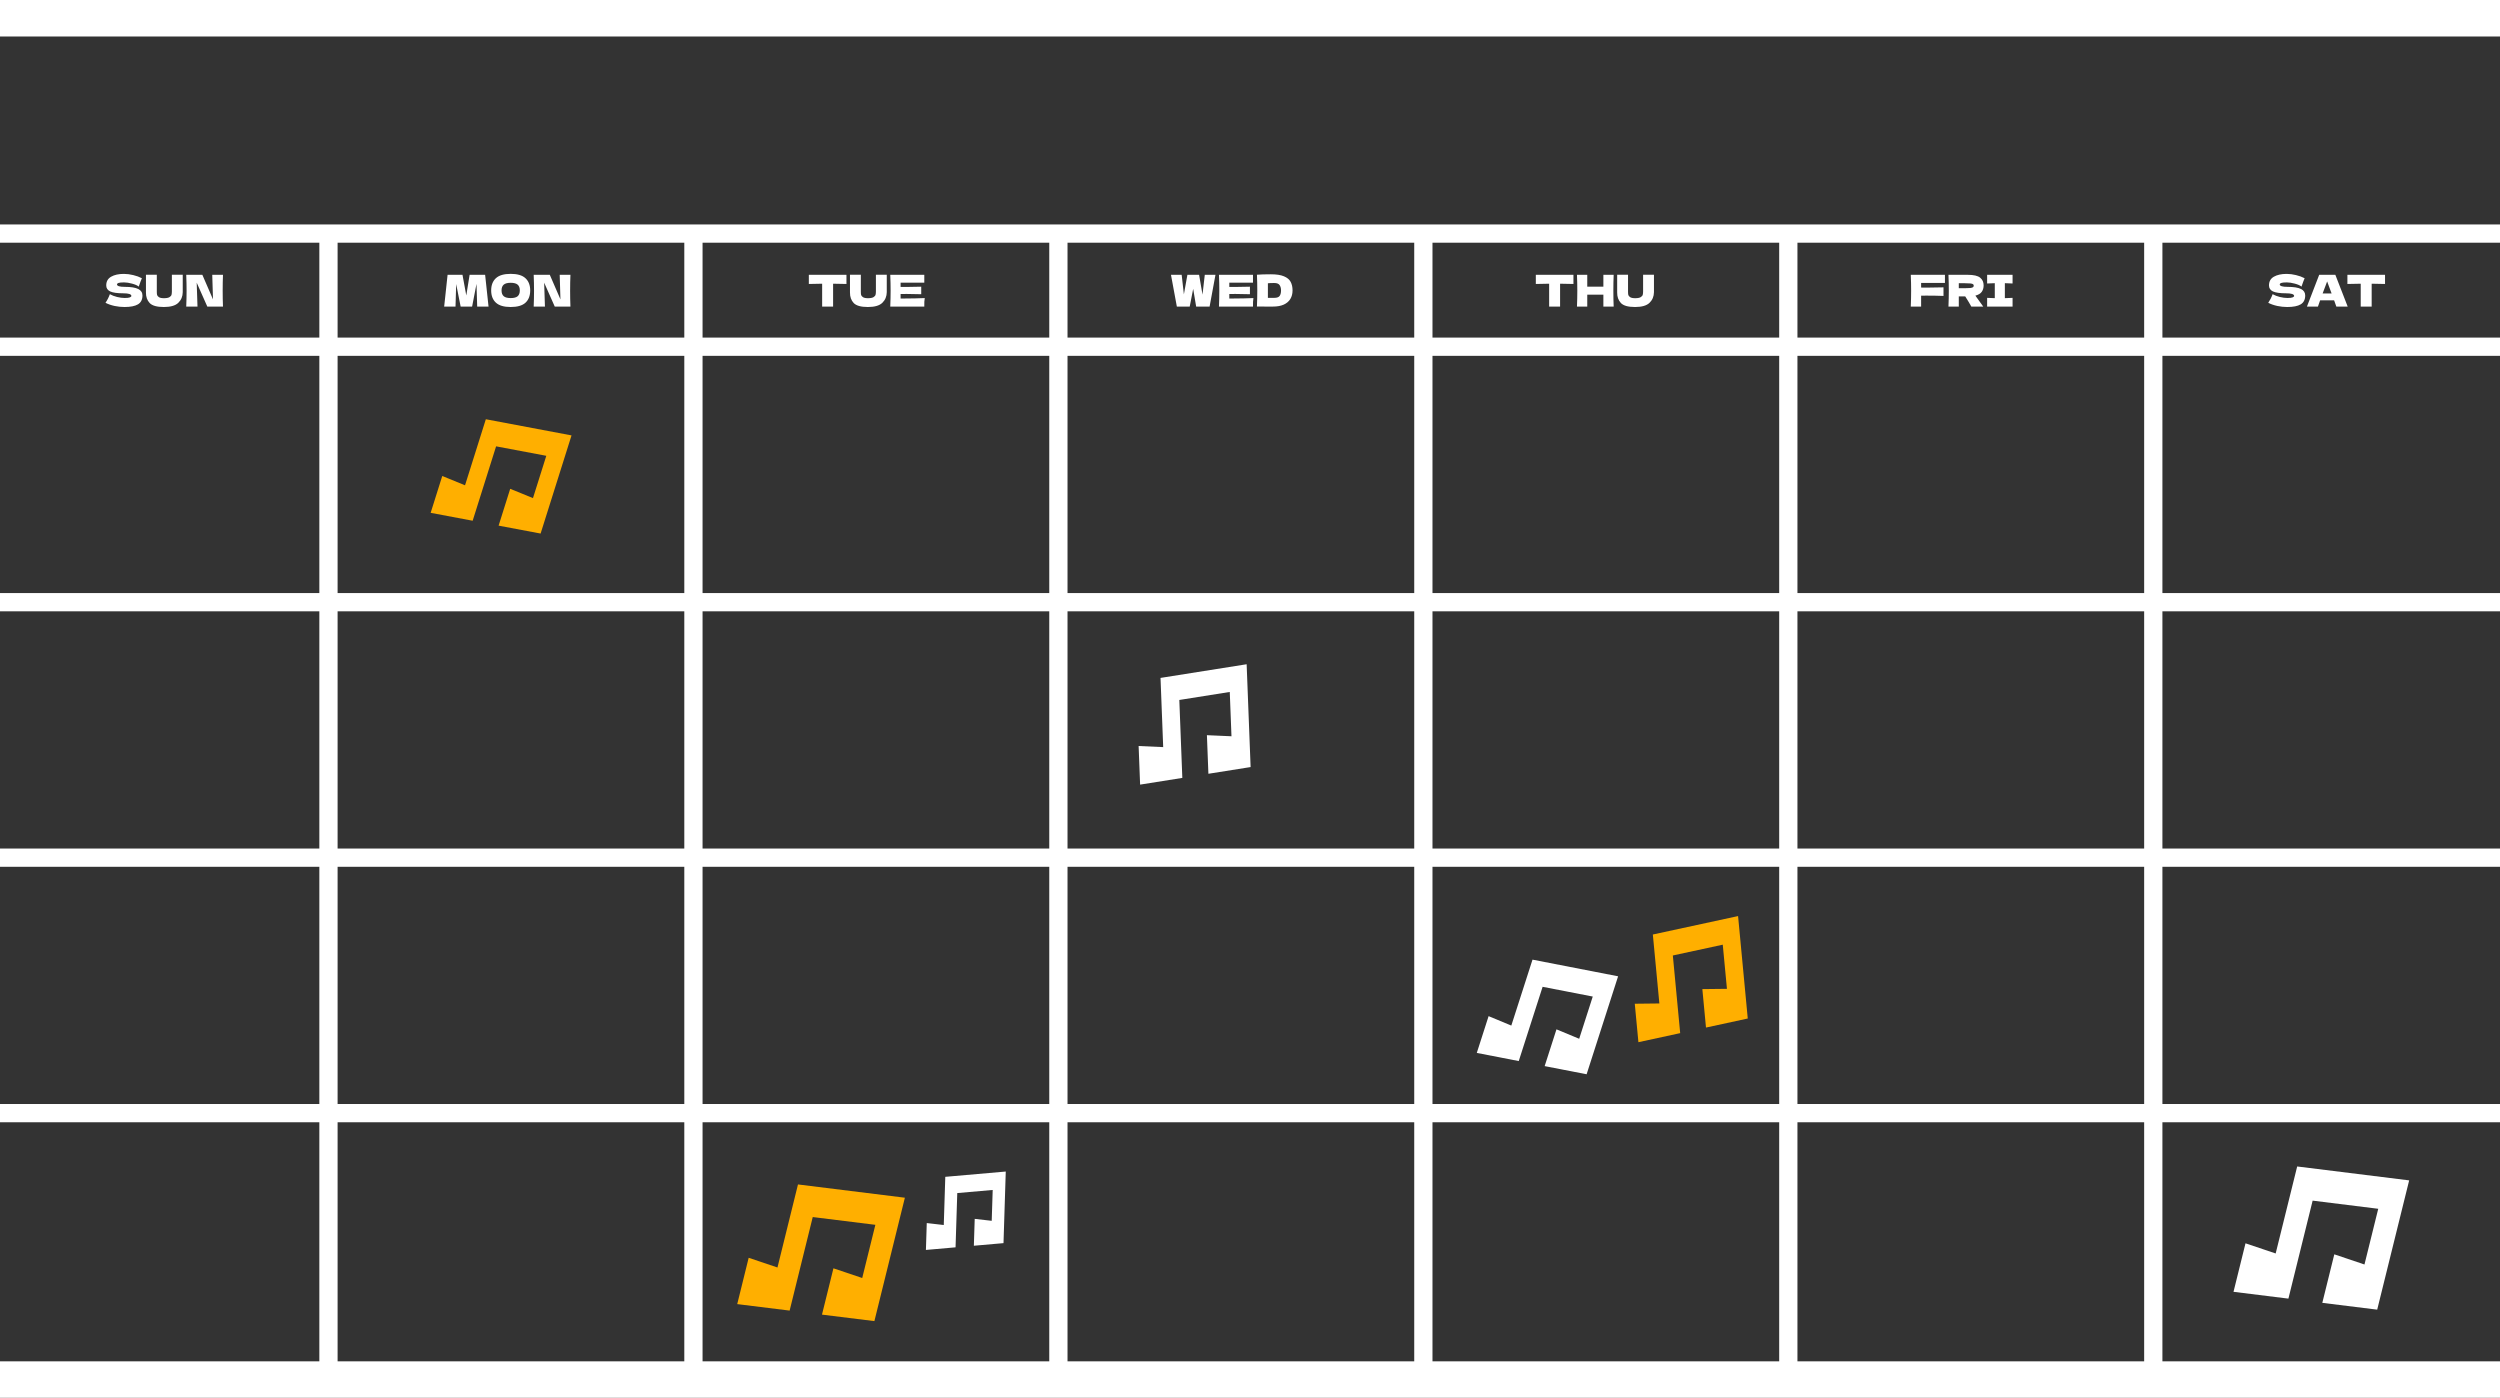 <svg width="685" height="383" viewBox="0 0 685 383" fill="none" xmlns="http://www.w3.org/2000/svg">
<rect x="0" y="0" width="685" height="383" fill="#333333" stroke="none"/>
<path d="M590 64V379" stroke="white" stroke-width="5"/>
<path d="M490 64V379" stroke="white" stroke-width="5"/>
<path d="M390 64V379" stroke="white" stroke-width="5"/>
<path d="M290 64V379" stroke="white" stroke-width="5"/>
<path d="M190 64V379" stroke="white" stroke-width="5"/>
<path d="M90 64V379" stroke="white" stroke-width="5"/>
<path d="M-1 95H700" stroke="white" stroke-width="5"/>
<path d="M-1 64H700" stroke="white" stroke-width="5"/>
<path d="M-1 165H700" stroke="white" stroke-width="5"/>
<path d="M-1 235H700" stroke="white" stroke-width="5"/>
<path d="M-1 305H700" stroke="white" stroke-width="5"/>
<path d="M-19 5H706" stroke="white" stroke-width="10"/>
<path d="M-12 378H713" stroke="white" stroke-width="10"/>
<path d="M317.982 185.747L318.715 204.709L311.982 204.411L312.391 214.985L323.957 213.146L323.133 191.79L336.956 189.595L337.425 201.738L330.693 201.44L331.101 212.014L342.668 210.175L341.58 182.003L317.982 185.747Z" fill="white"/>
<path d="M629.427 319.612L623.532 343.452L615.268 340.665L611.981 353.959L627.023 355.823L633.662 328.974L651.637 331.206L647.862 346.473L639.599 343.686L636.311 356.98L651.353 358.844L660.111 323.425L629.427 319.612Z" fill="white"/>
<path d="M133.119 114.872L127.417 132.972L121.18 130.422L118 140.515L129.51 142.682L135.931 122.298L149.686 124.891L146.034 136.482L139.797 133.932L136.617 144.025L148.127 146.192L156.598 119.301L133.119 114.872Z" fill="#FFAF00"/>
<path d="M419.907 262.942L414.1 281.008L407.877 278.422L404.639 288.497L416.136 290.73L422.676 270.384L436.415 273.056L432.697 284.625L426.474 282.039L423.236 292.114L434.733 294.348L443.36 267.507L419.907 262.942Z" fill="white"/>
<path d="M218.647 324.537L213.024 347.294L205.136 344.635L202 357.325L216.358 359.103L222.691 333.473L239.85 335.601L236.249 350.174L228.36 347.515L225.224 360.206L239.583 361.983L247.937 328.173L218.647 324.537Z" fill="#FFAF00"/>
<path d="M259.009 322.451L258.593 335.655L253.933 335.119L253.701 342.482L261.822 341.769L262.291 326.899L271.998 326.049L271.731 334.504L267.071 333.969L266.838 341.332L274.96 340.619L275.579 321.002L259.009 322.451Z" fill="white"/>
<path d="M452.878 256.055L454.666 274.947L447.927 275.024L448.924 285.56L460.37 283.079L458.357 261.802L472.037 258.841L473.182 270.939L466.443 271.016L467.44 281.551L478.886 279.071L476.231 251.003L452.878 256.055Z" fill="#FFAF00"/>
<path d="M28.904 82.968C29.176 82.56 29.4 82.18 29.576 81.828C29.76 81.476 29.936 81.068 30.104 80.604C30.672 80.932 31.332 81.188 32.084 81.372C32.836 81.556 33.536 81.648 34.184 81.648C34.848 81.648 35.316 81.592 35.588 81.48C35.86 81.36 35.996 81.232 35.996 81.096C35.996 80.608 35.252 80.364 33.764 80.364C32.132 80.364 30.948 80.196 30.212 79.86C29.476 79.516 29.108 78.964 29.108 78.204C29.108 77.124 29.556 76.328 30.452 75.816C31.348 75.304 32.512 75.048 33.944 75.048C34.776 75.048 35.628 75.156 36.5 75.372C37.38 75.58 38.172 75.868 38.876 76.236C38.644 76.764 38.4 77.408 38.144 78.168C38.096 78.328 38.056 78.448 38.024 78.528C37.616 78.2 37 77.928 36.176 77.712C35.352 77.488 34.624 77.376 33.992 77.376C33.232 77.376 32.72 77.428 32.456 77.532C32.192 77.628 32.06 77.772 32.06 77.964C32.06 78.156 32.24 78.312 32.6 78.432C32.968 78.544 33.496 78.6 34.184 78.6C35.88 78.6 37.112 78.796 37.88 79.188C38.648 79.572 39.032 80.164 39.032 80.964C39.032 82.084 38.624 82.892 37.808 83.388C36.992 83.876 35.756 84.12 34.1 84.12C33.212 84.12 32.308 84.024 31.388 83.832C30.468 83.632 29.64 83.344 28.904 82.968ZM47.094 75.276H50.07V80.052C50.054 81.228 49.65 82.2 48.858 82.968C48.074 83.736 46.75 84.12 44.886 84.12C42.998 84.12 41.706 83.756 41.01 83.028C40.314 82.292 39.974 81.328 39.99 80.136V75.276H42.966V79.944C42.966 80.296 42.99 80.584 43.038 80.808C43.094 81.024 43.262 81.228 43.542 81.42C43.83 81.612 44.29 81.708 44.922 81.708C45.61 81.708 46.114 81.612 46.434 81.42C46.754 81.22 46.942 81 46.998 80.76C47.062 80.52 47.094 80.212 47.094 79.836V75.276ZM61.097 75.3C61.041 76.652 61.013 78.1 61.013 79.644C61.013 81.196 61.041 82.648 61.097 84H56.801L53.897 77.448L54.113 84H51.029C51.093 82.448 51.125 80.996 51.125 79.644C51.125 78.3 51.093 76.852 51.029 75.3H55.445L58.361 82.032L58.157 75.3H61.097Z" fill="white"/>
<path d="M132.923 75.288L133.859 84H130.751L130.559 77.784L129.359 84H126.215L124.991 77.832L124.811 84H121.703L122.639 75.288H126.719L127.763 80.964L128.675 75.288H132.923ZM139.922 84.12C138.09 84.12 136.742 83.724 135.878 82.932C135.014 82.132 134.582 81.012 134.582 79.572C134.582 78.148 135.01 77.036 135.866 76.236C136.73 75.436 138.082 75.036 139.922 75.036C141.77 75.036 143.122 75.436 143.978 76.236C144.842 77.036 145.274 78.148 145.274 79.572C145.274 81.02 144.846 82.14 143.99 82.932C143.134 83.724 141.778 84.12 139.922 84.12ZM139.922 81.672C140.81 81.672 141.45 81.504 141.842 81.168C142.234 80.824 142.43 80.292 142.43 79.572C142.43 78.868 142.234 78.344 141.842 78C141.45 77.656 140.81 77.484 139.922 77.484C139.042 77.484 138.406 77.656 138.014 78C137.622 78.344 137.426 78.868 137.426 79.572C137.426 80.284 137.622 80.812 138.014 81.156C138.406 81.5 139.042 81.672 139.922 81.672ZM156.298 75.3C156.242 76.652 156.214 78.1 156.214 79.644C156.214 81.196 156.242 82.648 156.298 84H152.002L149.098 77.448L149.314 84H146.23C146.294 82.448 146.326 80.996 146.326 79.644C146.326 78.3 146.294 76.852 146.23 75.3H150.646L153.562 82.032L153.358 75.3H156.298Z" fill="white"/>
<path d="M231.929 77.808C230.673 77.768 229.453 77.744 228.269 77.736V84H225.269V77.736C224.077 77.744 222.861 77.768 221.621 77.808V75.288H231.929V77.808ZM239.998 75.276H242.974V80.052C242.958 81.228 242.554 82.2 241.762 82.968C240.978 83.736 239.654 84.12 237.79 84.12C235.902 84.12 234.61 83.756 233.914 83.028C233.218 82.292 232.878 81.328 232.894 80.136V75.276H235.87V79.944C235.87 80.296 235.894 80.584 235.942 80.808C235.998 81.024 236.166 81.228 236.446 81.42C236.734 81.612 237.194 81.708 237.826 81.708C238.514 81.708 239.018 81.612 239.338 81.42C239.658 81.22 239.846 81 239.902 80.76C239.966 80.52 239.998 80.212 239.998 79.836V75.276ZM246.765 81.804C249.805 81.788 252.009 81.744 253.377 81.672C253.321 82 253.285 82.34 253.269 82.692C253.261 83.036 253.257 83.472 253.257 84H243.933C243.997 82.448 244.029 80.996 244.029 79.644C244.029 78.292 243.997 76.84 243.933 75.288H253.257V77.46H246.765V78.612C247.149 78.62 247.717 78.624 248.469 78.624C249.741 78.624 251.057 78.6 252.417 78.552V80.616C251.057 80.568 249.741 80.544 248.469 80.544C247.717 80.544 247.149 80.548 246.765 80.556V81.804Z" fill="white"/>
<path d="M329.487 80.724L330.111 75.288H333.039L331.431 84H327.747L326.931 79.14L325.983 84H322.455L320.847 75.288H323.775L324.387 80.652L325.347 75.288H328.551L329.487 80.724ZM336.828 81.804C339.868 81.788 342.072 81.744 343.44 81.672C343.384 82 343.348 82.34 343.332 82.692C343.324 83.036 343.32 83.472 343.32 84H333.996C334.06 82.448 334.092 80.996 334.092 79.644C334.092 78.292 334.06 76.84 333.996 75.288H343.32V77.46H336.828V78.612C337.212 78.62 337.78 78.624 338.532 78.624C339.804 78.624 341.12 78.6 342.48 78.552V80.616C341.12 80.568 339.804 80.544 338.532 80.544C337.78 80.544 337.212 80.548 336.828 80.556V81.804ZM348.242 75.156C349.746 75.156 350.934 75.34 351.806 75.708C352.678 76.068 353.286 76.572 353.63 77.22C353.982 77.86 354.158 78.648 354.158 79.584C354.158 80.472 353.958 81.248 353.558 81.912C353.158 82.576 352.558 83.092 351.758 83.46C350.958 83.82 349.974 84 348.806 84C348.094 84 347.37 84 346.634 84C345.898 84 345.154 83.996 344.402 83.988C344.466 82.412 344.498 80.944 344.498 79.584C344.498 78.208 344.466 76.772 344.402 75.276C345.354 75.196 346.634 75.156 348.242 75.156ZM349.142 81.612C349.886 81.612 350.382 81.432 350.63 81.072C350.878 80.712 351.002 80.216 351.002 79.584C351.002 78.976 350.87 78.484 350.606 78.108C350.35 77.732 349.862 77.544 349.142 77.544C348.366 77.544 347.786 77.568 347.402 77.616V81.612H349.142Z" fill="white"/>
<path d="M431.124 77.808C429.868 77.768 428.648 77.744 427.464 77.736V84H424.464V77.736C423.272 77.744 422.056 77.768 420.816 77.808V75.288H431.124V77.808ZM442.145 75.288C442.089 76.64 442.061 78.092 442.061 79.644C442.061 81.196 442.089 82.648 442.145 84H439.325V80.736H434.909V84H432.089C432.153 82.448 432.185 80.996 432.185 79.644C432.185 78.292 432.153 76.84 432.089 75.288H434.909V78.552H439.325V75.288H442.145ZM450.209 75.276H453.185V80.052C453.169 81.228 452.765 82.2 451.973 82.968C451.189 83.736 449.865 84.12 448.001 84.12C446.113 84.12 444.821 83.756 444.125 83.028C443.429 82.292 443.089 81.328 443.105 80.136V75.276H446.081V79.944C446.081 80.296 446.105 80.584 446.153 80.808C446.209 81.024 446.377 81.228 446.657 81.42C446.945 81.612 447.405 81.708 448.037 81.708C448.725 81.708 449.229 81.612 449.549 81.42C449.869 81.22 450.057 81 450.113 80.76C450.177 80.52 450.209 80.212 450.209 79.836V75.276Z" fill="white"/>
<path d="M532.914 77.532H526.386V78.792C526.794 78.8 527.406 78.804 528.222 78.804C529.63 78.804 531.062 78.78 532.518 78.732V81.084C531.062 81.028 529.526 81 527.91 81C527.238 81 526.73 81.004 526.386 81.012V84H523.554C523.618 82.448 523.65 80.996 523.65 79.644C523.65 78.292 523.618 76.84 523.554 75.288H532.914V77.532ZM543.514 78.192C543.514 78.888 543.342 79.476 542.998 79.956C542.662 80.436 542.082 80.784 541.258 81C541.354 81.128 541.422 81.228 541.462 81.3L543.406 84H540.142C539.79 83.344 539.234 82.416 538.474 81.216H536.71V84H533.878C533.942 82.448 533.974 80.996 533.974 79.644C533.974 78.292 533.942 76.84 533.878 75.288H536.71V75.3H539.17C540.786 75.3 541.914 75.56 542.554 76.08C543.194 76.6 543.514 77.304 543.514 78.192ZM536.71 77.604V78.972H538.33C539.01 78.972 539.522 78.952 539.866 78.912C540.218 78.864 540.462 78.792 540.598 78.696C540.734 78.6 540.802 78.46 540.802 78.276C540.802 78.1 540.738 77.964 540.61 77.868C540.482 77.772 540.242 77.704 539.89 77.664C539.538 77.624 539.018 77.604 538.33 77.604H536.71ZM551.444 77.676C550.492 77.628 549.788 77.6 549.332 77.592V81.696C549.796 81.688 550.5 81.66 551.444 81.612V84H544.472V81.612C545.392 81.66 546.092 81.688 546.572 81.696V77.592C546.092 77.6 545.392 77.628 544.472 77.676V75.288H551.444V77.676Z" fill="white"/>
<path d="M621.498 82.968C621.77 82.56 621.994 82.18 622.17 81.828C622.354 81.476 622.53 81.068 622.698 80.604C623.266 80.932 623.926 81.188 624.678 81.372C625.43 81.556 626.13 81.648 626.778 81.648C627.442 81.648 627.91 81.592 628.182 81.48C628.454 81.36 628.59 81.232 628.59 81.096C628.59 80.608 627.846 80.364 626.358 80.364C624.726 80.364 623.542 80.196 622.806 79.86C622.07 79.516 621.702 78.964 621.702 78.204C621.702 77.124 622.15 76.328 623.046 75.816C623.942 75.304 625.106 75.048 626.538 75.048C627.37 75.048 628.222 75.156 629.094 75.372C629.974 75.58 630.766 75.868 631.47 76.236C631.238 76.764 630.994 77.408 630.738 78.168C630.69 78.328 630.65 78.448 630.618 78.528C630.21 78.2 629.594 77.928 628.77 77.712C627.946 77.488 627.218 77.376 626.586 77.376C625.826 77.376 625.314 77.428 625.05 77.532C624.786 77.628 624.654 77.772 624.654 77.964C624.654 78.156 624.834 78.312 625.194 78.432C625.562 78.544 626.09 78.6 626.778 78.6C628.474 78.6 629.706 78.796 630.474 79.188C631.242 79.572 631.626 80.164 631.626 80.964C631.626 82.084 631.218 82.892 630.402 83.388C629.586 83.876 628.35 84.12 626.694 84.12C625.806 84.12 624.902 84.024 623.982 83.832C623.062 83.632 622.234 83.344 621.498 82.968ZM640.156 84C640.004 83.544 639.8 82.972 639.544 82.284H635.716L635.116 84H632.104L635.464 75.288H639.88L643.264 84H640.156ZM638.86 80.412C638.556 79.572 638.244 78.732 637.924 77.892L637.636 77.112C637.356 77.84 636.944 78.94 636.4 80.412H638.86ZM653.497 77.808C652.241 77.768 651.021 77.744 649.837 77.736V84H646.837V77.736C645.645 77.744 644.429 77.768 643.189 77.808V75.288H653.497V77.808Z" fill="white"/>
</svg>
